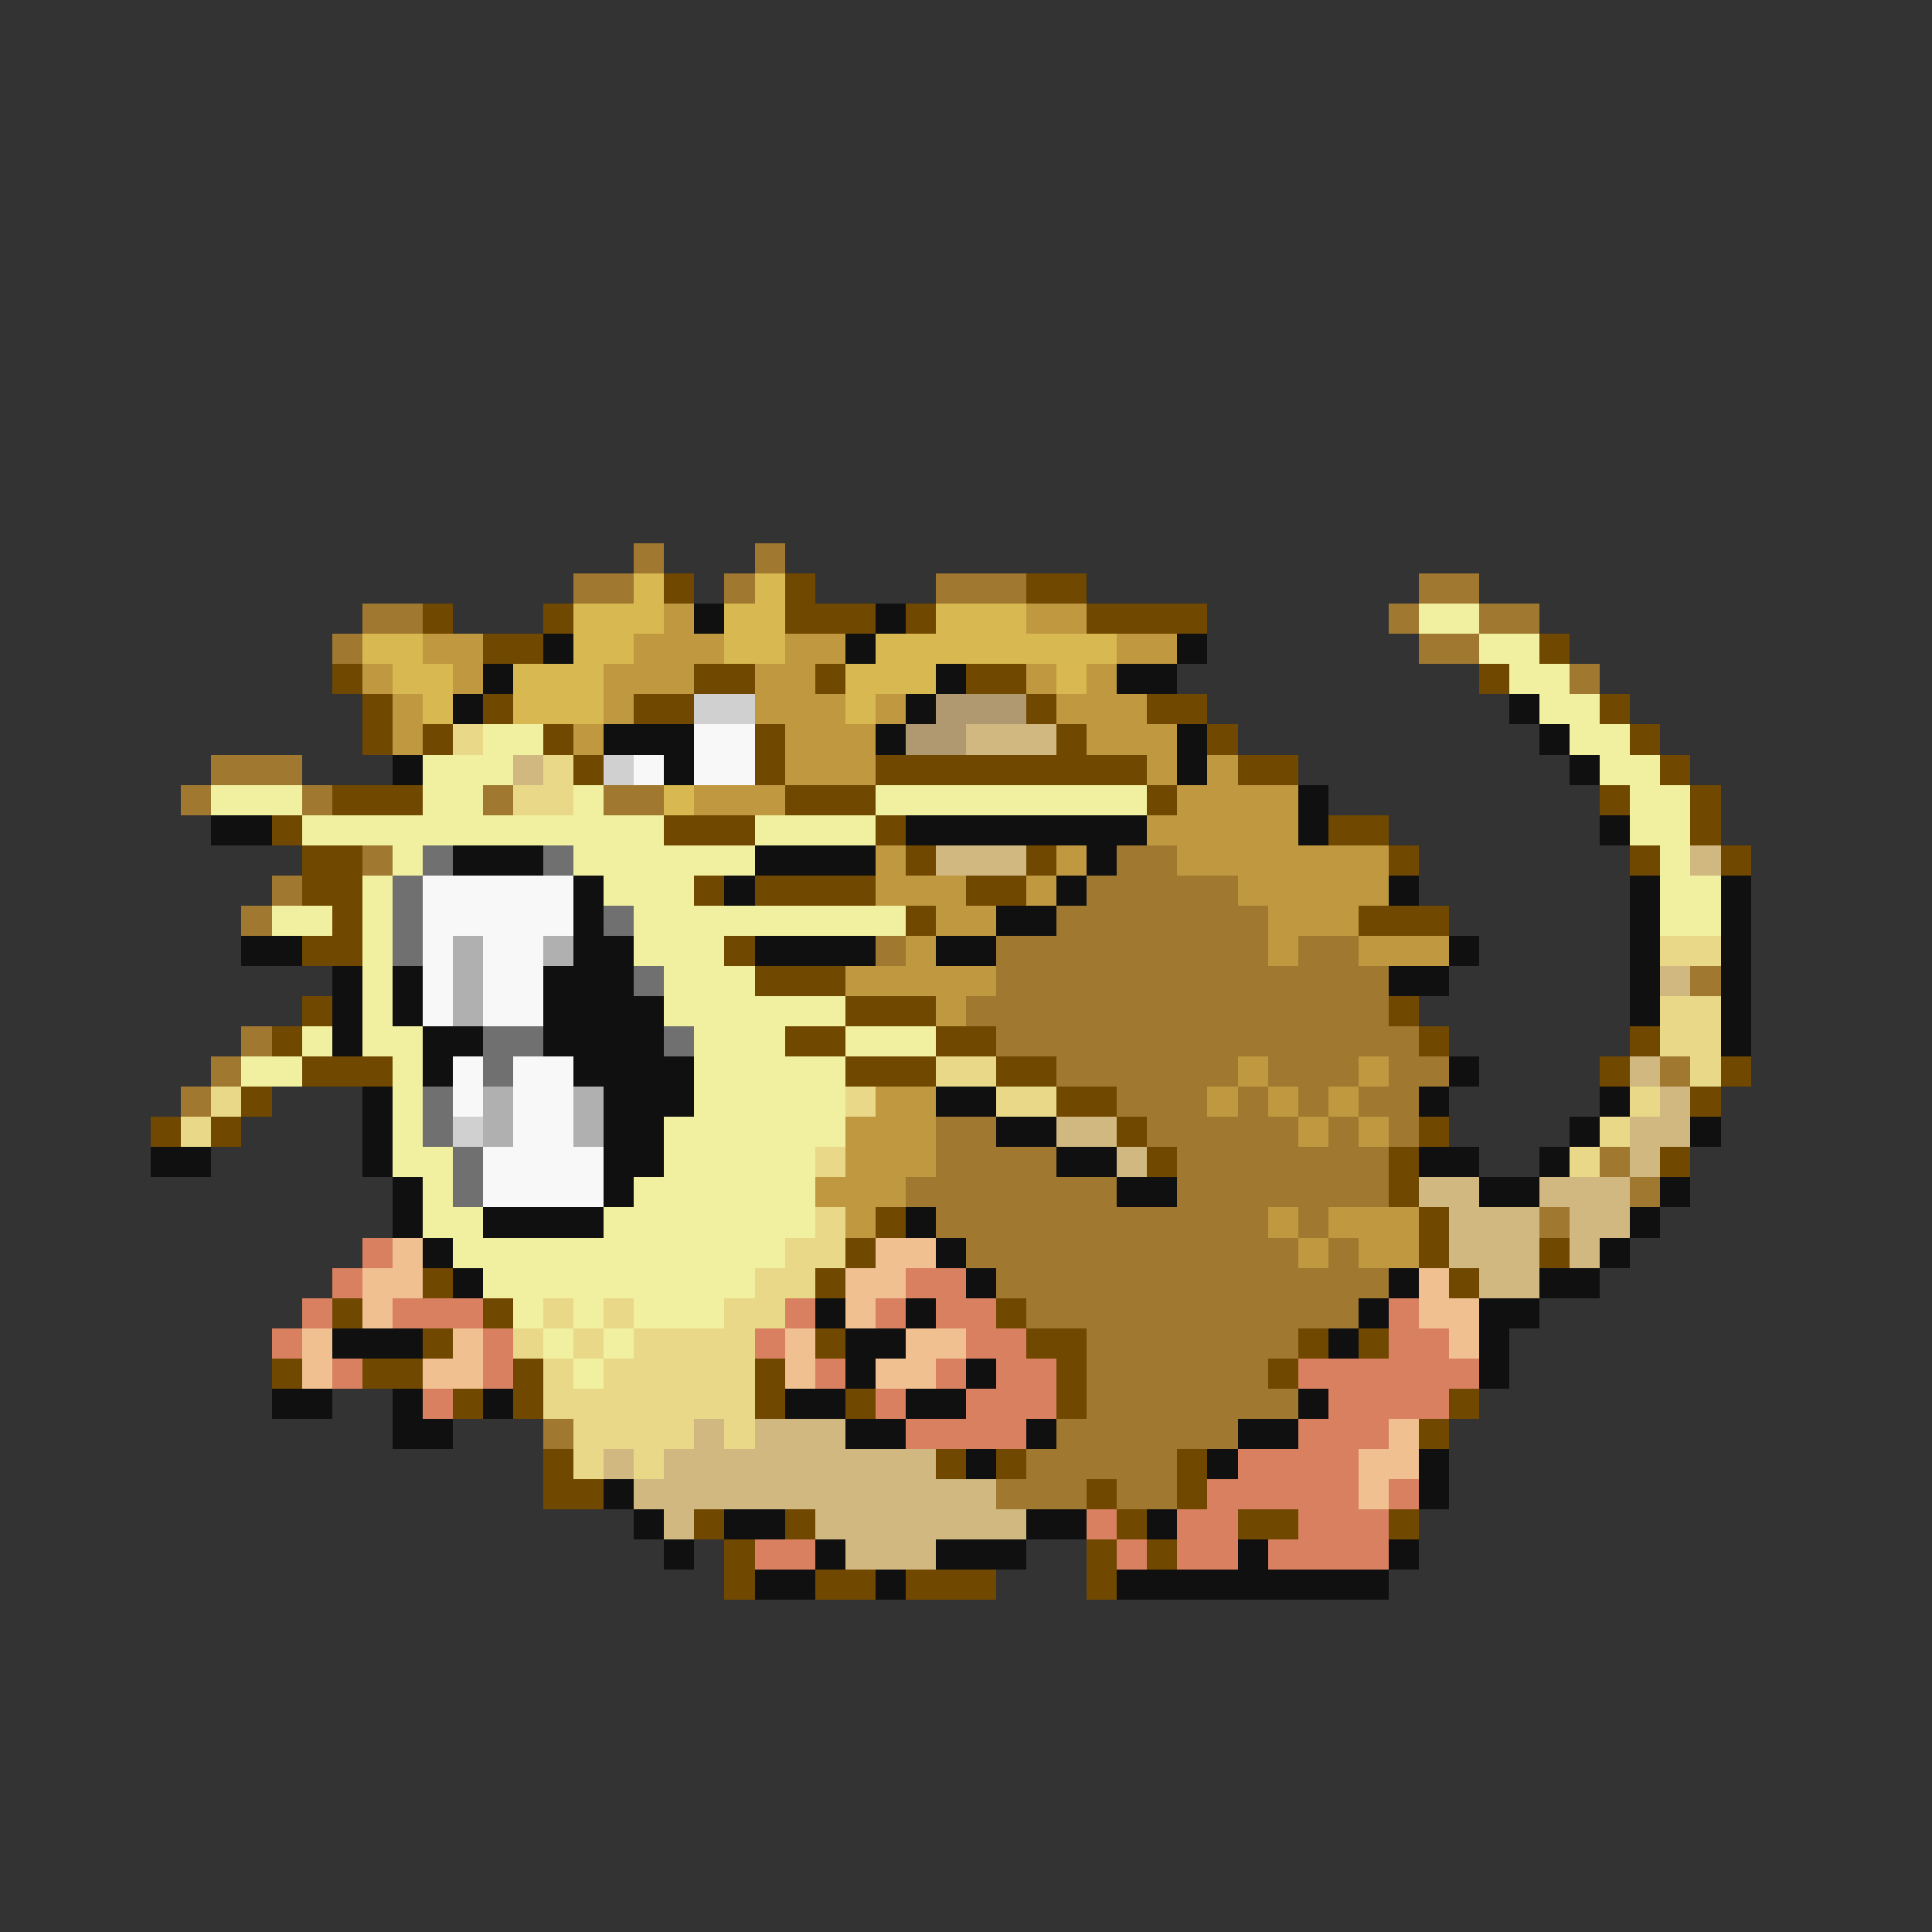 <svg xmlns="http://www.w3.org/2000/svg" viewBox="0 -0.5 64 64" shape-rendering="crispEdges">
<rect x="0" y="-0.5" width="64" height="64" fill="#333333" stroke="none"/>
<path stroke="#a07830" d="M21 18h1M25 18h1M19 19h2M24 19h1M31 19h3M47 19h2M12 20h2M46 20h1M49 20h2M11 21h1M47 21h2M52 22h1M7 25h3M6 26h1M10 26h1M16 26h1M20 26h2M12 28h1M37 28h2M9 29h1M36 29h5M8 30h1M35 30h7M29 31h1M33 31h9M43 31h2M33 32h13M56 32h1M32 33h14M8 34h1M33 34h14M7 35h1M35 35h6M42 35h3M46 35h2M55 35h1M6 36h1M37 36h3M41 36h1M43 36h1M45 36h2M31 37h2M38 37h5M44 37h1M46 37h1M31 38h4M39 38h7M53 38h1M30 39h7M39 39h7M54 39h1M31 40h11M43 40h1M51 40h1M32 41h11M44 41h1M33 42h13M34 43h11M36 44h7M36 45h6M36 46h7M18 47h1M35 47h6M34 48h5M33 49h3M37 49h2" />
<path stroke="#d8b850" d="M21 19h1M25 19h1M19 20h3M24 20h2M31 20h3M12 21h2M19 21h2M24 21h2M29 21h8M13 22h2M17 22h3M28 22h3M35 22h1M14 23h1M17 23h3M28 23h1M22 26h1" />
<path stroke="#704800" d="M22 19h1M26 19h1M34 19h2M14 20h1M18 20h1M26 20h3M30 20h1M36 20h4M16 21h2M51 21h1M11 22h1M23 22h2M27 22h1M32 22h2M49 22h1M12 23h1M16 23h1M21 23h2M34 23h1M38 23h2M53 23h1M12 24h1M14 24h1M18 24h1M25 24h1M35 24h1M40 24h1M54 24h1M19 25h1M25 25h1M29 25h9M41 25h2M55 25h1M11 26h3M26 26h3M38 26h1M53 26h1M56 26h1M9 27h1M22 27h3M29 27h1M44 27h2M56 27h1M10 28h2M30 28h1M34 28h1M46 28h1M54 28h1M57 28h1M10 29h2M23 29h1M25 29h4M32 29h2M11 30h1M30 30h1M45 30h3M10 31h2M24 31h1M25 32h3M10 33h1M28 33h3M46 33h1M9 34h1M26 34h2M31 34h2M47 34h1M54 34h1M10 35h3M28 35h3M33 35h2M53 35h1M57 35h1M8 36h1M35 36h2M56 36h1M5 37h1M7 37h1M37 37h1M47 37h1M38 38h1M46 38h1M55 38h1M46 39h1M29 40h1M47 40h1M28 41h1M47 41h1M51 41h1M14 42h1M27 42h1M48 42h1M11 43h1M16 43h1M33 43h1M14 44h1M27 44h1M34 44h2M43 44h1M45 44h1M9 45h1M12 45h2M17 45h1M25 45h1M35 45h1M42 45h1M15 46h1M17 46h1M25 46h1M28 46h1M35 46h1M48 46h1M47 47h1M18 48h1M31 48h1M33 48h1M39 48h1M18 49h2M36 49h1M39 49h1M23 50h1M26 50h1M37 50h1M41 50h2M46 50h1M24 51h1M36 51h1M38 51h1M24 52h1M27 52h2M30 52h3M36 52h1" />
<path stroke="#c09840" d="M22 20h1M34 20h2M14 21h2M21 21h3M26 21h2M37 21h2M12 22h1M15 22h1M20 22h3M25 22h2M34 22h1M36 22h1M13 23h1M20 23h1M25 23h3M29 23h1M35 23h3M13 24h1M19 24h1M26 24h3M36 24h3M26 25h3M38 25h1M40 25h1M23 26h3M39 26h4M38 27h5M29 28h1M35 28h1M39 28h7M29 29h3M34 29h1M41 29h5M31 30h2M42 30h3M30 31h1M42 31h1M45 31h3M28 32h5M31 33h1M41 35h1M45 35h1M29 36h2M40 36h1M42 36h1M44 36h1M28 37h3M43 37h1M45 37h1M28 38h3M27 39h3M28 40h1M42 40h1M44 40h3M43 41h1M45 41h2" />
<path stroke="#101010" d="M23 20h1M29 20h1M18 21h1M28 21h1M39 21h1M16 22h1M31 22h1M37 22h2M15 23h1M30 23h1M50 23h1M20 24h3M29 24h1M39 24h1M51 24h1M13 25h1M22 25h1M39 25h1M52 25h1M43 26h1M7 27h2M30 27h8M43 27h1M53 27h1M15 28h3M25 28h4M36 28h1M19 29h1M24 29h1M35 29h1M46 29h1M54 29h1M57 29h1M19 30h1M33 30h2M54 30h1M57 30h1M8 31h2M19 31h2M25 31h4M31 31h2M48 31h1M54 31h1M57 31h1M11 32h1M13 32h1M18 32h3M46 32h2M54 32h1M57 32h1M11 33h1M13 33h1M18 33h4M54 33h1M57 33h1M11 34h1M14 34h2M18 34h4M57 34h1M14 35h1M19 35h4M48 35h1M12 36h1M20 36h3M31 36h2M47 36h1M53 36h1M12 37h1M20 37h2M33 37h2M52 37h1M56 37h1M5 38h2M12 38h1M20 38h2M35 38h2M47 38h2M51 38h1M13 39h1M20 39h1M37 39h2M49 39h2M55 39h1M13 40h1M16 40h4M30 40h1M54 40h1M14 41h1M31 41h1M53 41h1M15 42h1M32 42h1M46 42h1M51 42h2M27 43h1M30 43h1M45 43h1M49 43h2M11 44h3M28 44h2M44 44h1M49 44h1M28 45h1M32 45h1M49 45h1M9 46h2M13 46h1M16 46h1M26 46h2M30 46h2M43 46h1M13 47h2M28 47h2M34 47h1M41 47h2M32 48h1M40 48h1M47 48h1M20 49h1M47 49h1M21 50h1M24 50h2M34 50h2M38 50h1M22 51h1M27 51h1M31 51h3M41 51h1M46 51h1M25 52h2M29 52h1M37 52h9" />
<path stroke="#f0f0a0" d="M47 20h2M49 21h2M50 22h2M51 23h2M16 24h2M52 24h2M14 25h3M53 25h2M7 26h3M14 26h2M19 26h1M29 26h9M54 26h2M10 27h12M25 27h4M54 27h2M13 28h1M19 28h6M55 28h1M12 29h1M20 29h3M55 29h2M9 30h2M12 30h1M21 30h9M55 30h2M12 31h1M21 31h3M12 32h1M22 32h3M12 33h1M22 33h6M10 34h1M12 34h2M23 34h3M28 34h3M8 35h2M13 35h1M23 35h5M13 36h1M23 36h5M13 37h1M22 37h6M13 38h2M22 38h5M14 39h1M21 39h6M14 40h2M20 40h7M15 41h11M16 42h9M17 43h1M19 43h1M21 43h3M18 44h1M20 44h1M19 45h1" />
<path stroke="#d0d0d0" d="M23 23h2M20 25h1M15 37h1" />
<path stroke="#b09870" d="M31 23h3M30 24h2" />
<path stroke="#e8d888" d="M15 24h1M18 25h1M17 26h2M55 31h2M55 33h2M55 34h2M31 35h2M56 35h1M7 36h1M28 36h1M33 36h2M54 36h1M6 37h1M53 37h1M27 38h1M52 38h1M27 40h1M26 41h2M25 42h2M18 43h1M20 43h1M24 43h2M17 44h1M19 44h1M21 44h4M18 45h1M20 45h5M18 46h7M19 47h4M24 47h1M19 48h1M21 48h1" />
<path stroke="#f8f8f8" d="M23 24h2M21 25h1M23 25h2M14 29h5M14 30h5M14 31h1M16 31h2M14 32h1M16 32h2M14 33h1M16 33h2M15 35h1M17 35h2M15 36h1M17 36h2M17 37h2M16 38h4M16 39h4" />
<path stroke="#d0b880" d="M32 24h3M17 25h1M31 28h3M56 28h1M55 32h1M54 35h1M55 36h1M35 37h2M54 37h2M37 38h1M54 38h1M47 39h2M51 39h3M48 40h3M52 40h2M48 41h3M52 41h1M49 42h2M23 47h1M25 47h3M20 48h1M22 48h9M21 49h12M22 50h1M27 50h7M28 51h3" />
<path stroke="#707070" d="M14 28h1M18 28h1M13 29h1M13 30h1M20 30h1M13 31h1M21 32h1M16 34h2M22 34h1M16 35h1M14 36h1M14 37h1M15 38h1M15 39h1" />
<path stroke="#b0b0b0" d="M15 31h1M18 31h1M15 32h1M15 33h1M16 36h1M19 36h1M16 37h1M19 37h1" />
<path stroke="#d88060" d="M12 41h1M11 42h1M30 42h2M10 43h1M13 43h3M26 43h1M29 43h1M31 43h2M46 43h1M9 44h1M16 44h1M25 44h1M32 44h2M46 44h2M11 45h1M16 45h1M27 45h1M31 45h1M33 45h2M43 45h6M14 46h1M29 46h1M32 46h3M44 46h4M30 47h4M43 47h3M41 48h4M40 49h5M46 49h1M36 50h1M39 50h2M43 50h3M25 51h2M37 51h1M39 51h2M42 51h4" />
<path stroke="#f0c090" d="M13 41h1M29 41h2M12 42h2M28 42h2M47 42h1M12 43h1M28 43h1M47 43h2M10 44h1M15 44h1M26 44h1M30 44h2M48 44h1M10 45h1M14 45h2M26 45h1M29 45h2M46 47h1M45 48h2M45 49h1" />
</svg>